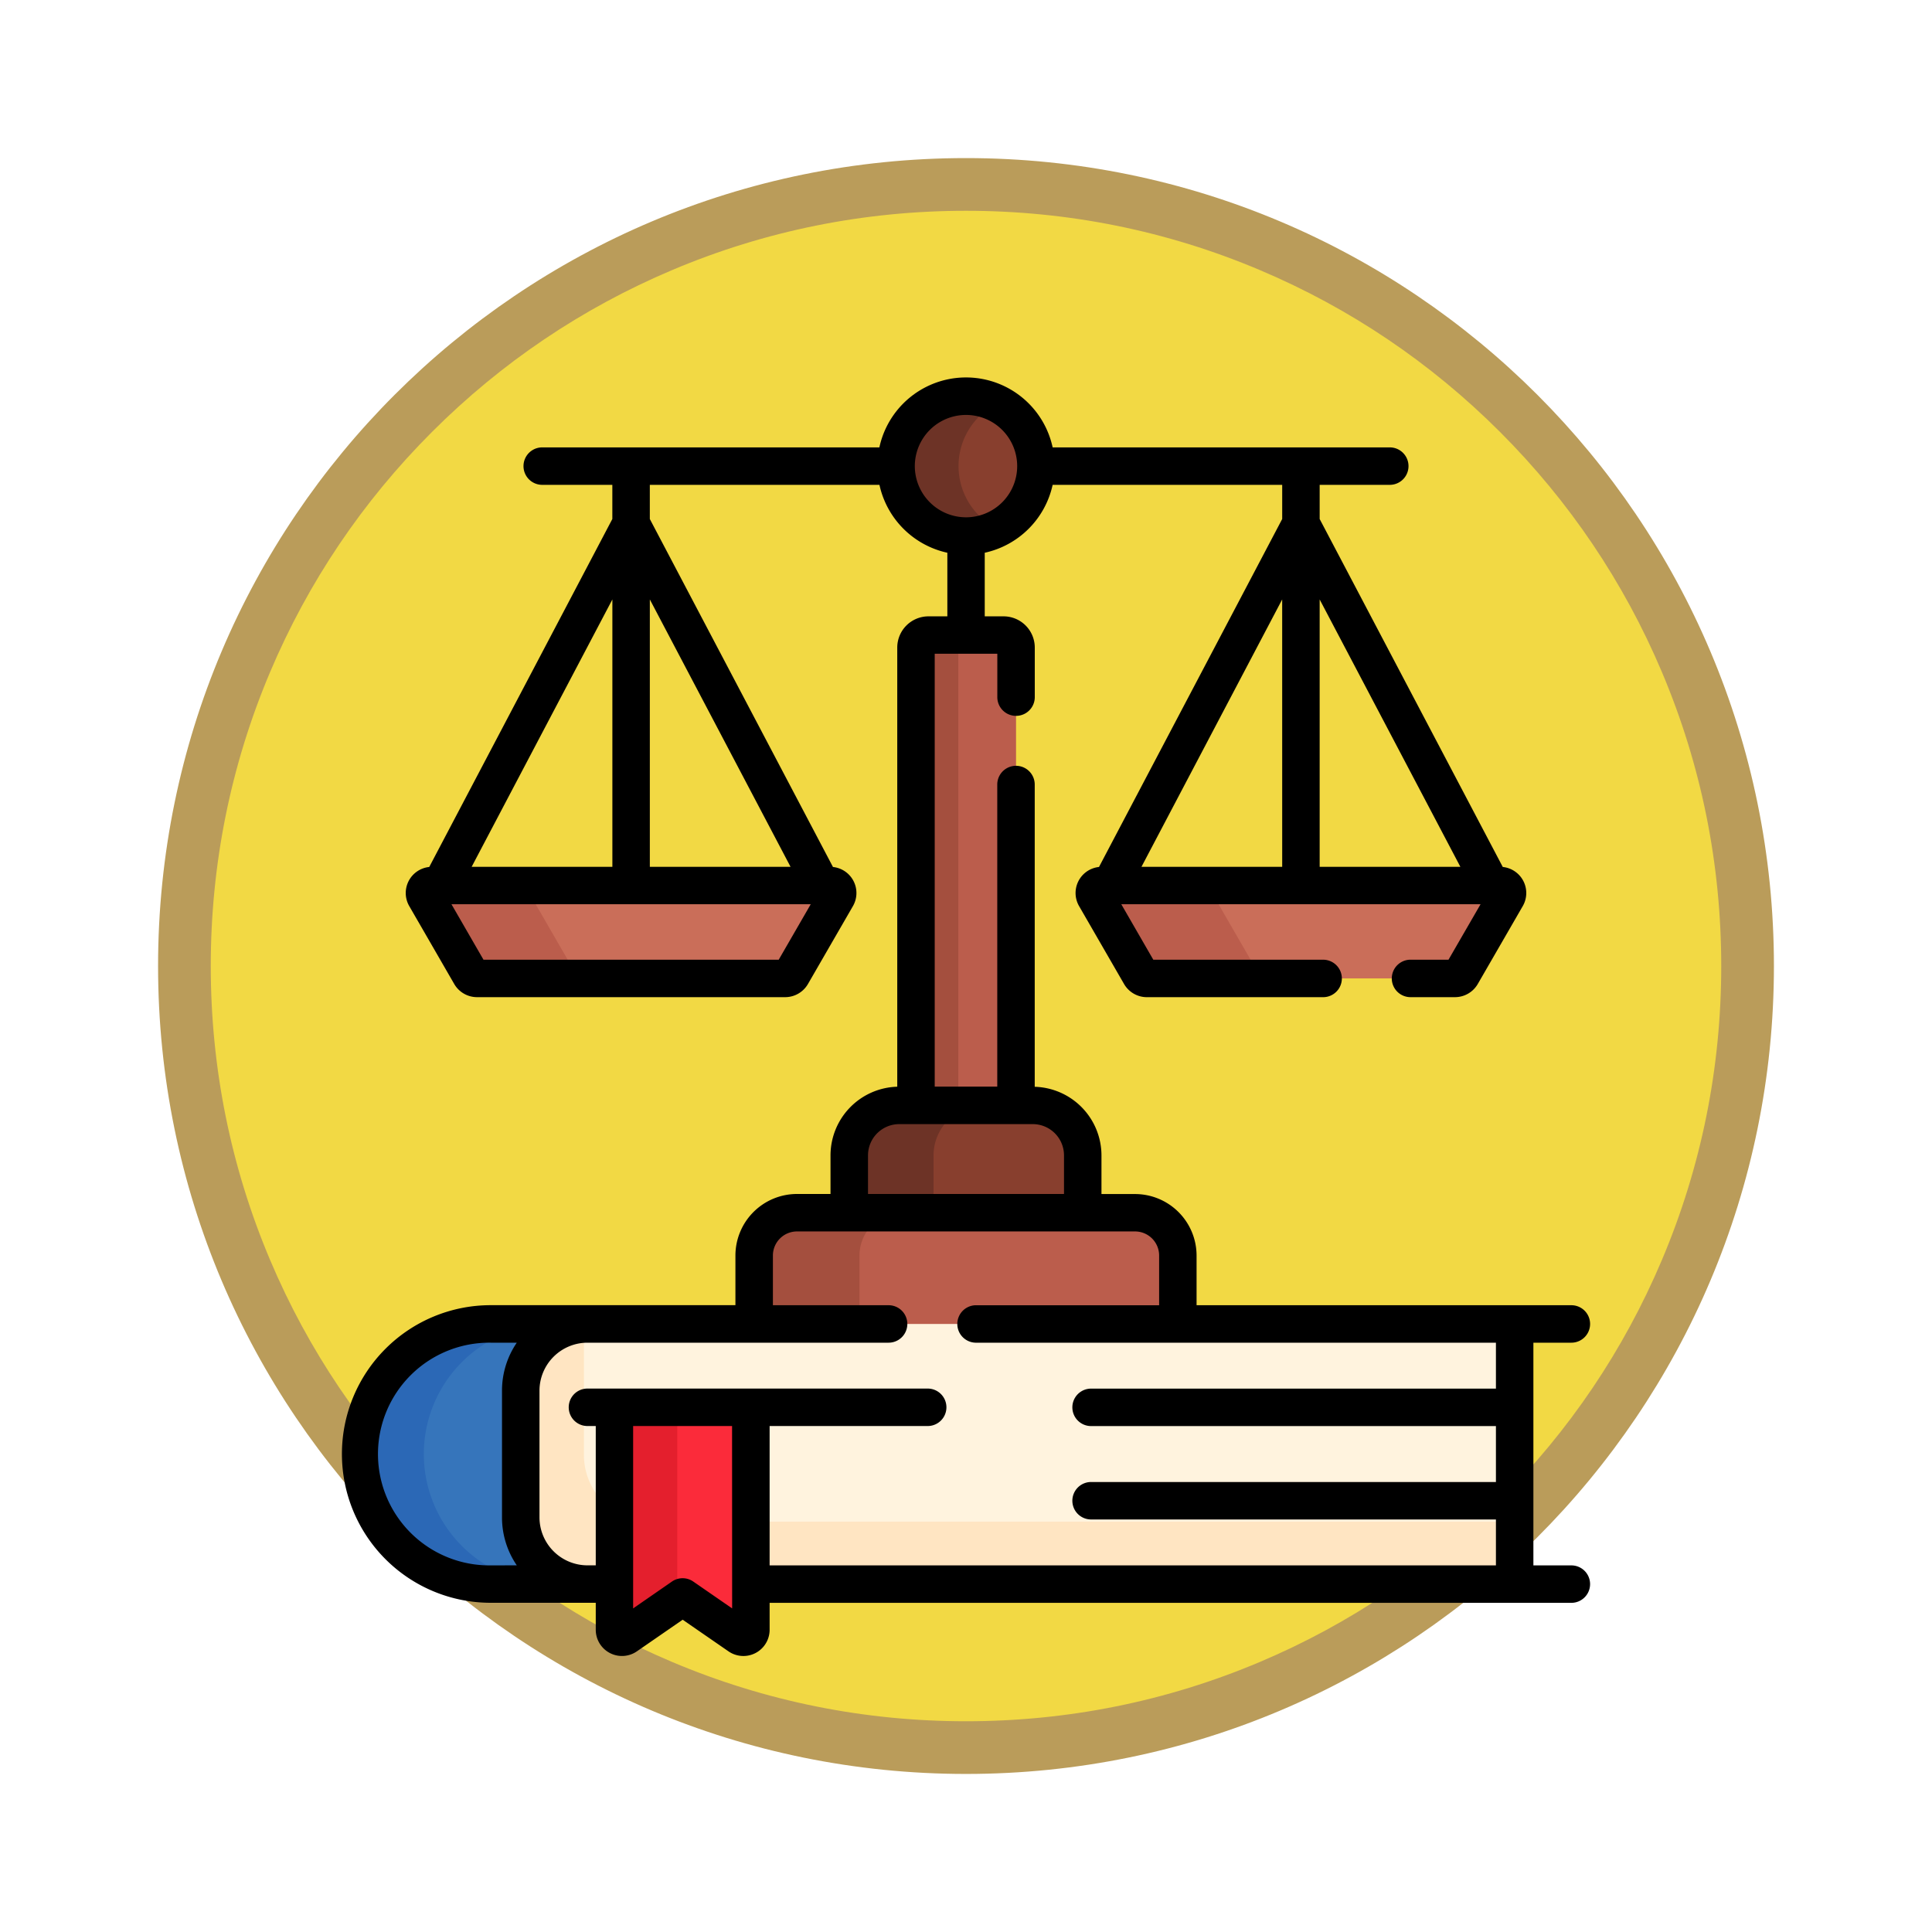 <svg xmlns="http://www.w3.org/2000/svg" xmlns:xlink="http://www.w3.org/1999/xlink" width="110" height="110" viewBox="0 0 110 110">
  <defs>
    <filter id="Path_982547" x="0" y="0" width="110" height="110" filterUnits="userSpaceOnUse">
      <feOffset dy="3" input="SourceAlpha"/>
      <feGaussianBlur stdDeviation="3" result="blur"/>
      <feFlood flood-opacity="0.161"/>
      <feComposite operator="in" in2="blur"/>
      <feComposite in="SourceGraphic"/>
    </filter>
  </defs>
  <g id="Group_1223842" data-name="Group 1223842" transform="translate(-3394 -1959.069)">
    <g id="Group_1223778" data-name="Group 1223778">
      <g id="Group_1221874" data-name="Group 1221874" transform="translate(3017 -4114.21)">
        <g id="Group_1200150" data-name="Group 1200150" transform="translate(386 6079.28)">
          <g id="Group_1185951" data-name="Group 1185951" transform="translate(0 0)">
            <g id="Group_1184083" data-name="Group 1184083" transform="translate(0 0)">
              <g id="Group_1183743" data-name="Group 1183743" transform="translate(0 0)">
                <g id="Group_1181545" data-name="Group 1181545">
                  <g id="Group_1177562" data-name="Group 1177562">
                    <g id="Group_1173147" data-name="Group 1173147" transform="translate(0 0)">
                      <g id="Group_1163801" data-name="Group 1163801" transform="translate(0 0)">
                        <g id="Group_1163014" data-name="Group 1163014" transform="translate(0 0)">
                          <g id="Group_1157015" data-name="Group 1157015" transform="translate(0 0)">
                            <g id="Group_1155792" data-name="Group 1155792" transform="translate(0 0)">
                              <g id="Group_1154703" data-name="Group 1154703" transform="translate(0 0)">
                                <g id="Group_1150789" data-name="Group 1150789">
                                  <g id="Group_1154212" data-name="Group 1154212">
                                    <g id="Group_1152583" data-name="Group 1152583">
                                      <g id="Group_1146973" data-name="Group 1146973">
                                        <g id="Group_1146954" data-name="Group 1146954">
                                          <g transform="matrix(1, 0, 0, 1, -9, -6)" filter="url(#Path_982547)">
                                            <g id="Path_982547-2" data-name="Path 982547" transform="translate(9 6)" fill="#f2d944">
                                              <path d="M 46 90.5 C 39.992 90.5 34.164 89.324 28.679 87.003 C 23.38 84.762 18.621 81.553 14.534 77.466 C 10.446 73.379 7.238 68.62 4.996 63.321 C 2.676 57.836 1.5 52.008 1.5 46 C 1.5 39.992 2.676 34.164 4.996 28.679 C 7.238 23.38 10.446 18.621 14.534 14.534 C 18.621 10.446 23.38 7.238 28.679 4.996 C 34.164 2.676 39.992 1.5 46 1.5 C 52.008 1.5 57.836 2.676 63.321 4.996 C 68.62 7.238 73.379 10.446 77.466 14.534 C 81.554 18.621 84.762 23.38 87.004 28.679 C 89.324 34.164 90.5 39.992 90.5 46 C 90.5 52.008 89.324 57.836 87.004 63.321 C 84.762 68.62 81.554 73.379 77.466 77.466 C 73.379 81.553 68.62 84.762 63.321 87.003 C 57.836 89.324 52.008 90.5 46 90.5 Z" stroke="none"/>
                                              <path d="M 46 3 C 40.194 3 34.563 4.136 29.263 6.378 C 24.143 8.544 19.544 11.644 15.594 15.594 C 11.644 19.544 8.544 24.143 6.378 29.263 C 4.137 34.563 3 40.194 3 46 C 3 51.806 4.137 57.437 6.378 62.737 C 8.544 67.857 11.644 72.455 15.594 76.405 C 19.544 80.355 24.143 83.456 29.263 85.622 C 34.563 87.863 40.194 89 46 89 C 51.806 89 57.437 87.863 62.737 85.622 C 67.857 83.456 72.456 80.355 76.406 76.405 C 80.356 72.455 83.456 67.857 85.622 62.737 C 87.864 57.437 89 51.806 89 46 C 89 40.194 87.864 34.563 85.622 29.263 C 83.456 24.143 80.356 19.544 76.406 15.594 C 72.456 11.644 67.857 8.544 62.737 6.378 C 57.437 4.136 51.806 3 46 3 M 46 -7.62939453125e-06 C 71.405 -7.62939453125e-06 92 20.595 92 46 C 92 71.405 71.405 92 46 92 C 20.595 92 7.62939453125e-06 71.405 7.62939453125e-06 46 C 7.62939453125e-06 20.595 20.595 -7.62939453125e-06 46 -7.62939453125e-06 Z" stroke="none" fill="#ba9c5a"/>
                                            </g>
                                          </g>
                                        </g>
                                      </g>
                                    </g>
                                  </g>
                                </g>
                              </g>
                            </g>
                          </g>
                        </g>
                      </g>
                    </g>
                  </g>
                </g>
              </g>
            </g>
          </g>
        </g>
      </g>
      <g id="obediente_11_" data-name="obediente (11)" transform="translate(3407.372 1980.561)">
        <g id="Group_1223768" data-name="Group 1223768" transform="translate(10.797 1.066)">
          <g id="Group_1223766" data-name="Group 1223766" transform="translate(0)">
            <g id="Group_1223763" data-name="Group 1223763" transform="translate(0 27.86)">
              <g id="Group_1223756" data-name="Group 1223756" transform="translate(0 0)">
                <path id="Path_1177311" data-name="Path 1177311" d="M39.218,204.08l2.561,4.436a.427.427,0,0,0,.369.213H59.7a.427.427,0,0,0,.369-.213l2.561-4.436a.427.427,0,0,0-.369-.64H39.588a.427.427,0,0,0-.369.64Z" transform="translate(-39.16 -203.44)" fill="#fed402"/>
              </g>
              <g id="Group_1223762" data-name="Group 1223762">
                <g id="Group_1223757" data-name="Group 1223757" transform="translate(38.137 0)">
                  <path id="Path_1177312" data-name="Path 1177312" d="M307.44,204.08,310,208.516a.427.427,0,0,0,.369.213h17.549a.426.426,0,0,0,.369-.213l2.561-4.436a.427.427,0,0,0-.369-.64H307.809A.427.427,0,0,0,307.44,204.08Z" transform="translate(-307.382 -203.44)" fill="#fed402"/>
                </g>
                <g id="Group_1223758" data-name="Group 1223758" transform="translate(0 0)">
                  <path id="Path_1177313" data-name="Path 1177313" d="M39.218,204.08l2.561,4.436a.427.427,0,0,0,.369.213H59.7a.427.427,0,0,0,.369-.213l2.561-4.436a.427.427,0,0,0-.369-.64H39.588a.427.427,0,0,0-.369.64Z" transform="translate(-39.16 -203.44)" fill="#ca6e59"/>
                </g>
                <g id="Group_1223759" data-name="Group 1223759" transform="translate(0)">
                  <path id="Path_1177314" data-name="Path 1177314" d="M47.806,208.515l-2.561-4.436a.427.427,0,0,1,.369-.64H39.588a.427.427,0,0,0-.369.64l2.561,4.436a.427.427,0,0,0,.369.213h6.026A.427.427,0,0,1,47.806,208.515Z" transform="translate(-39.161 -203.439)" fill="#bb5d4c"/>
                </g>
                <g id="Group_1223760" data-name="Group 1223760" transform="translate(38.137 0)">
                  <path id="Path_1177315" data-name="Path 1177315" d="M307.44,204.08,310,208.516a.427.427,0,0,0,.369.213h17.549a.426.426,0,0,0,.369-.213l2.561-4.436a.427.427,0,0,0-.369-.64H307.809A.427.427,0,0,0,307.44,204.08Z" transform="translate(-307.382 -203.44)" fill="#ca6e59"/>
                </g>
                <g id="Group_1223761" data-name="Group 1223761" transform="translate(38.137)">
                  <path id="Path_1177316" data-name="Path 1177316" d="M316.772,208.515l-2.561-4.436a.427.427,0,0,1,.369-.64H307.81a.427.427,0,0,0-.369.64L310,208.515a.427.427,0,0,0,.369.213h6.771A.426.426,0,0,1,316.772,208.515Z" transform="translate(-307.383 -203.439)" fill="#bb5d4c"/>
                </g>
              </g>
            </g>
            <path id="Path_1177317" data-name="Path 1177317" d="M241.663,129.905V103.834a.711.711,0,0,0-.711-.711h-4.275a.711.711,0,0,0-.711.711v26.071h5.7Z" transform="translate(-207.983 -89.527)" fill="#bb5d4c"/>
            <path id="Path_1177318" data-name="Path 1177318" d="M238.378,129.905V103.834a.711.711,0,0,1,.711-.711h-2.412a.711.711,0,0,0-.711.711v26.071h2.412Z" transform="translate(-207.983 -89.527)" fill="#a44f3e"/>
            <g id="Group_1223764" data-name="Group 1223764" transform="translate(26.851 0)">
              <circle id="Ellipse_14524" data-name="Ellipse 14524" cx="3.98" cy="3.98" r="3.98" fill="#883f2e"/>
            </g>
            <g id="Group_1223765" data-name="Group 1223765" transform="translate(26.851)">
              <path id="Path_1177319" data-name="Path 1177319" d="M231.56,11.48a3.979,3.979,0,0,1,2.2-3.561,3.98,3.98,0,1,0,0,7.123A3.98,3.98,0,0,1,231.56,11.48Z" transform="translate(-228.005 -7.5)" fill="#6d3326"/>
            </g>
          </g>
          <g id="Group_1223767" data-name="Group 1223767" transform="translate(5.48 40.378)">
            <path id="Path_1177320" data-name="Path 1177320" d="M222.549,297.6v-3.266a2.844,2.844,0,0,0-2.844-2.844H212.1a2.844,2.844,0,0,0-2.844,2.844V297.6Z" transform="translate(-190.551 -291.485)" fill="#883f2e"/>
            <path id="Path_1177321" data-name="Path 1177321" d="M214.053,297.6v-3.266a2.844,2.844,0,0,1,2.844-2.844h-4.8a2.844,2.844,0,0,0-2.844,2.844V297.6Z" transform="translate(-190.55 -291.485)" fill="#6d3326"/>
            <path id="Path_1177322" data-name="Path 1177322" d="M195.294,340.933v-4.039a2.437,2.437,0,0,0-2.437-2.437H173.609a2.437,2.437,0,0,0-2.437,2.437v4.039Z" transform="translate(-157.882 -328.347)" fill="#bb5d4c"/>
            <path id="Path_1177323" data-name="Path 1177323" d="M177.169,340.933v-4.039a2.437,2.437,0,0,1,2.437-2.437h-6a2.437,2.437,0,0,0-2.437,2.437v4.039Z" transform="translate(-157.883 -328.347)" fill="#a44f3e"/>
            <path id="Path_1177324" data-name="Path 1177324" d="M81.5,379.006a3.8,3.8,0,0,0-3.8,3.8v7.216a3.8,3.8,0,0,0,3.8,3.8H83.04V383.753h7.766v10.065h43.486V379.006Z" transform="translate(-77.703 -366.562)" fill="#fff3de"/>
          </g>
        </g>
        <g id="Group_1223777" data-name="Group 1223777" transform="translate(7.162 53.889)">
          <g id="Group_1223772" data-name="Group 1223772" transform="translate(0)">
            <g id="Group_1223769" data-name="Group 1223769">
              <path id="Path_1177325" data-name="Path 1177325" d="M26.509,393.818a3.8,3.8,0,0,1-3.8-3.8V382.8a3.8,3.8,0,0,1,3.8-3.8H21a7.406,7.406,0,0,0,0,14.812h5.507Z" transform="translate(-13.596 -379.006)" fill="#3675bb"/>
            </g>
            <g id="Group_1223770" data-name="Group 1223770">
              <path id="Path_1177326" data-name="Path 1177326" d="M17.193,386.412a7.406,7.406,0,0,1,7.406-7.406H21a7.406,7.406,0,0,0,0,14.812h3.6A7.406,7.406,0,0,1,17.193,386.412Z" transform="translate(-13.596 -379.006)" fill="#2b68b6"/>
            </g>
            <g id="Group_1223771" data-name="Group 1223771" transform="translate(9.115 0.005)">
              <path id="Path_1177327" data-name="Path 1177327" d="M83.04,389.686a3.794,3.794,0,0,1-1.74-3.191v-7.216c0-.08,0-.159.008-.238a3.8,3.8,0,0,0-3.6,3.793v7.216a3.8,3.8,0,0,0,3.8,3.8H83.04Z" transform="translate(-77.703 -379.041)" fill="#ffe5c2"/>
              <path id="Path_1177328" data-name="Path 1177328" d="M169.857,458.174h43.486v3.556H169.857Z" transform="translate(-156.754 -446.922)" fill="#ffe5c2"/>
            </g>
          </g>
          <g id="Group_1223776" data-name="Group 1223776" transform="translate(14.452 4.747)">
            <g id="Group_1223773" data-name="Group 1223773">
              <path id="Path_1177329" data-name="Path 1177329" d="M123.006,425.064V412.4H115.24v12.669a.427.427,0,0,0,.669.351l3.214-2.224,3.214,2.224A.427.427,0,0,0,123.006,425.064Z" transform="translate(-115.24 -412.395)" fill="#fb2b3a"/>
            </g>
            <g id="Group_1223775" data-name="Group 1223775" transform="translate(0)">
              <g id="Group_1223774" data-name="Group 1223774">
                <path id="Path_1177330" data-name="Path 1177330" d="M118.815,412.4H115.24v12.669a.427.427,0,0,0,.669.351l2.906-2.011Z" transform="translate(-115.24 -412.395)" fill="#e41f2d"/>
              </g>
            </g>
          </g>
        </g>
        <path id="Path_1177331" data-name="Path 1177331" d="M76.095,67.634H73.933V54.955h2.162a1.066,1.066,0,0,0,0-2.133H54.756V49.992a3.507,3.507,0,0,0-3.5-3.5H49.341v-2.2a3.914,3.914,0,0,0-3.8-3.907V23.176a1.066,1.066,0,1,0-2.133,0v17.2H39.847V15.729h3.564V18.2a1.066,1.066,0,1,0,2.133,0V15.373A1.779,1.779,0,0,0,43.766,13.6H42.695V9.979a5.061,5.061,0,0,0,3.866-3.866h13.07V8.058L49.2,27.87A1.49,1.49,0,0,0,48.068,30.1l2.561,4.436a1.5,1.5,0,0,0,1.293.747H61.961a1.066,1.066,0,1,0,0-2.133H52.292L50.47,29.992H70.925L69.1,33.149H66.937a1.066,1.066,0,0,0,0,2.133h2.534a1.5,1.5,0,0,0,1.293-.746L73.326,30.1A1.49,1.49,0,0,0,72.19,27.87L61.764,8.058V6.113h3.992a1.066,1.066,0,1,0,0-2.133H46.561a5.046,5.046,0,0,0-9.865,0H17.5a1.066,1.066,0,1,0,0,2.133h3.992V8.058L11.067,27.87A1.49,1.49,0,0,0,9.931,30.1h0l2.561,4.436a1.5,1.5,0,0,0,1.293.746H31.335a1.5,1.5,0,0,0,1.293-.746L35.189,30.1a1.49,1.49,0,0,0-1.135-2.229L23.626,8.058V6.113H36.7a5.061,5.061,0,0,0,3.866,3.866V13.6H39.491a1.779,1.779,0,0,0-1.777,1.777V40.381a3.914,3.914,0,0,0-3.8,3.907v2.2H32a3.508,3.508,0,0,0-3.5,3.5v2.831H14.568a8.472,8.472,0,1,0,0,16.945h5.98V71.3a1.493,1.493,0,0,0,2.342,1.228l2.607-1.8,2.607,1.8A1.493,1.493,0,0,0,30.447,71.3V69.767H76.095a1.066,1.066,0,1,0,0-2.132ZM59.631,27.86H51.619l8.011-15.222Zm2.133-15.222L69.775,27.86H61.764Zm-40.27,0V27.86H13.482Zm9.471,20.511H14.155l-1.822-3.157H32.788Zm.673-5.289H23.627V12.638ZM38.714,5.047a2.914,2.914,0,1,1,2.914,2.914A2.917,2.917,0,0,1,38.714,5.047ZM36.049,44.288a1.779,1.779,0,0,1,1.777-1.777h7.605a1.779,1.779,0,0,1,1.777,1.777v2.2H36.049ZM14.568,67.634a6.34,6.34,0,1,1,0-12.679h1.484a4.836,4.836,0,0,0-.842,2.732V64.9a4.835,4.835,0,0,0,.842,2.732Zm13.745,2.45L26.1,68.555a1.066,1.066,0,0,0-1.214,0l-2.21,1.529V59.7h5.633ZM71.8,57.57H48.75a1.066,1.066,0,1,0,0,2.133H71.8v3.184H48.75a1.066,1.066,0,1,0,0,2.133H71.8v2.615H30.447V59.7h9a1.066,1.066,0,0,0,0-2.133H20.075a1.066,1.066,0,0,0,0,2.133h.473v7.932h-.473A2.735,2.735,0,0,1,17.344,64.9V57.687a2.735,2.735,0,0,1,2.732-2.732H37.221a1.066,1.066,0,1,0,0-2.133H30.634V49.992A1.372,1.372,0,0,1,32,48.621H51.253a1.372,1.372,0,0,1,1.371,1.371v2.831H42.2a1.066,1.066,0,1,0,0,2.133H71.8Z"/>
      </g>
    </g>
  </g>
</svg>
